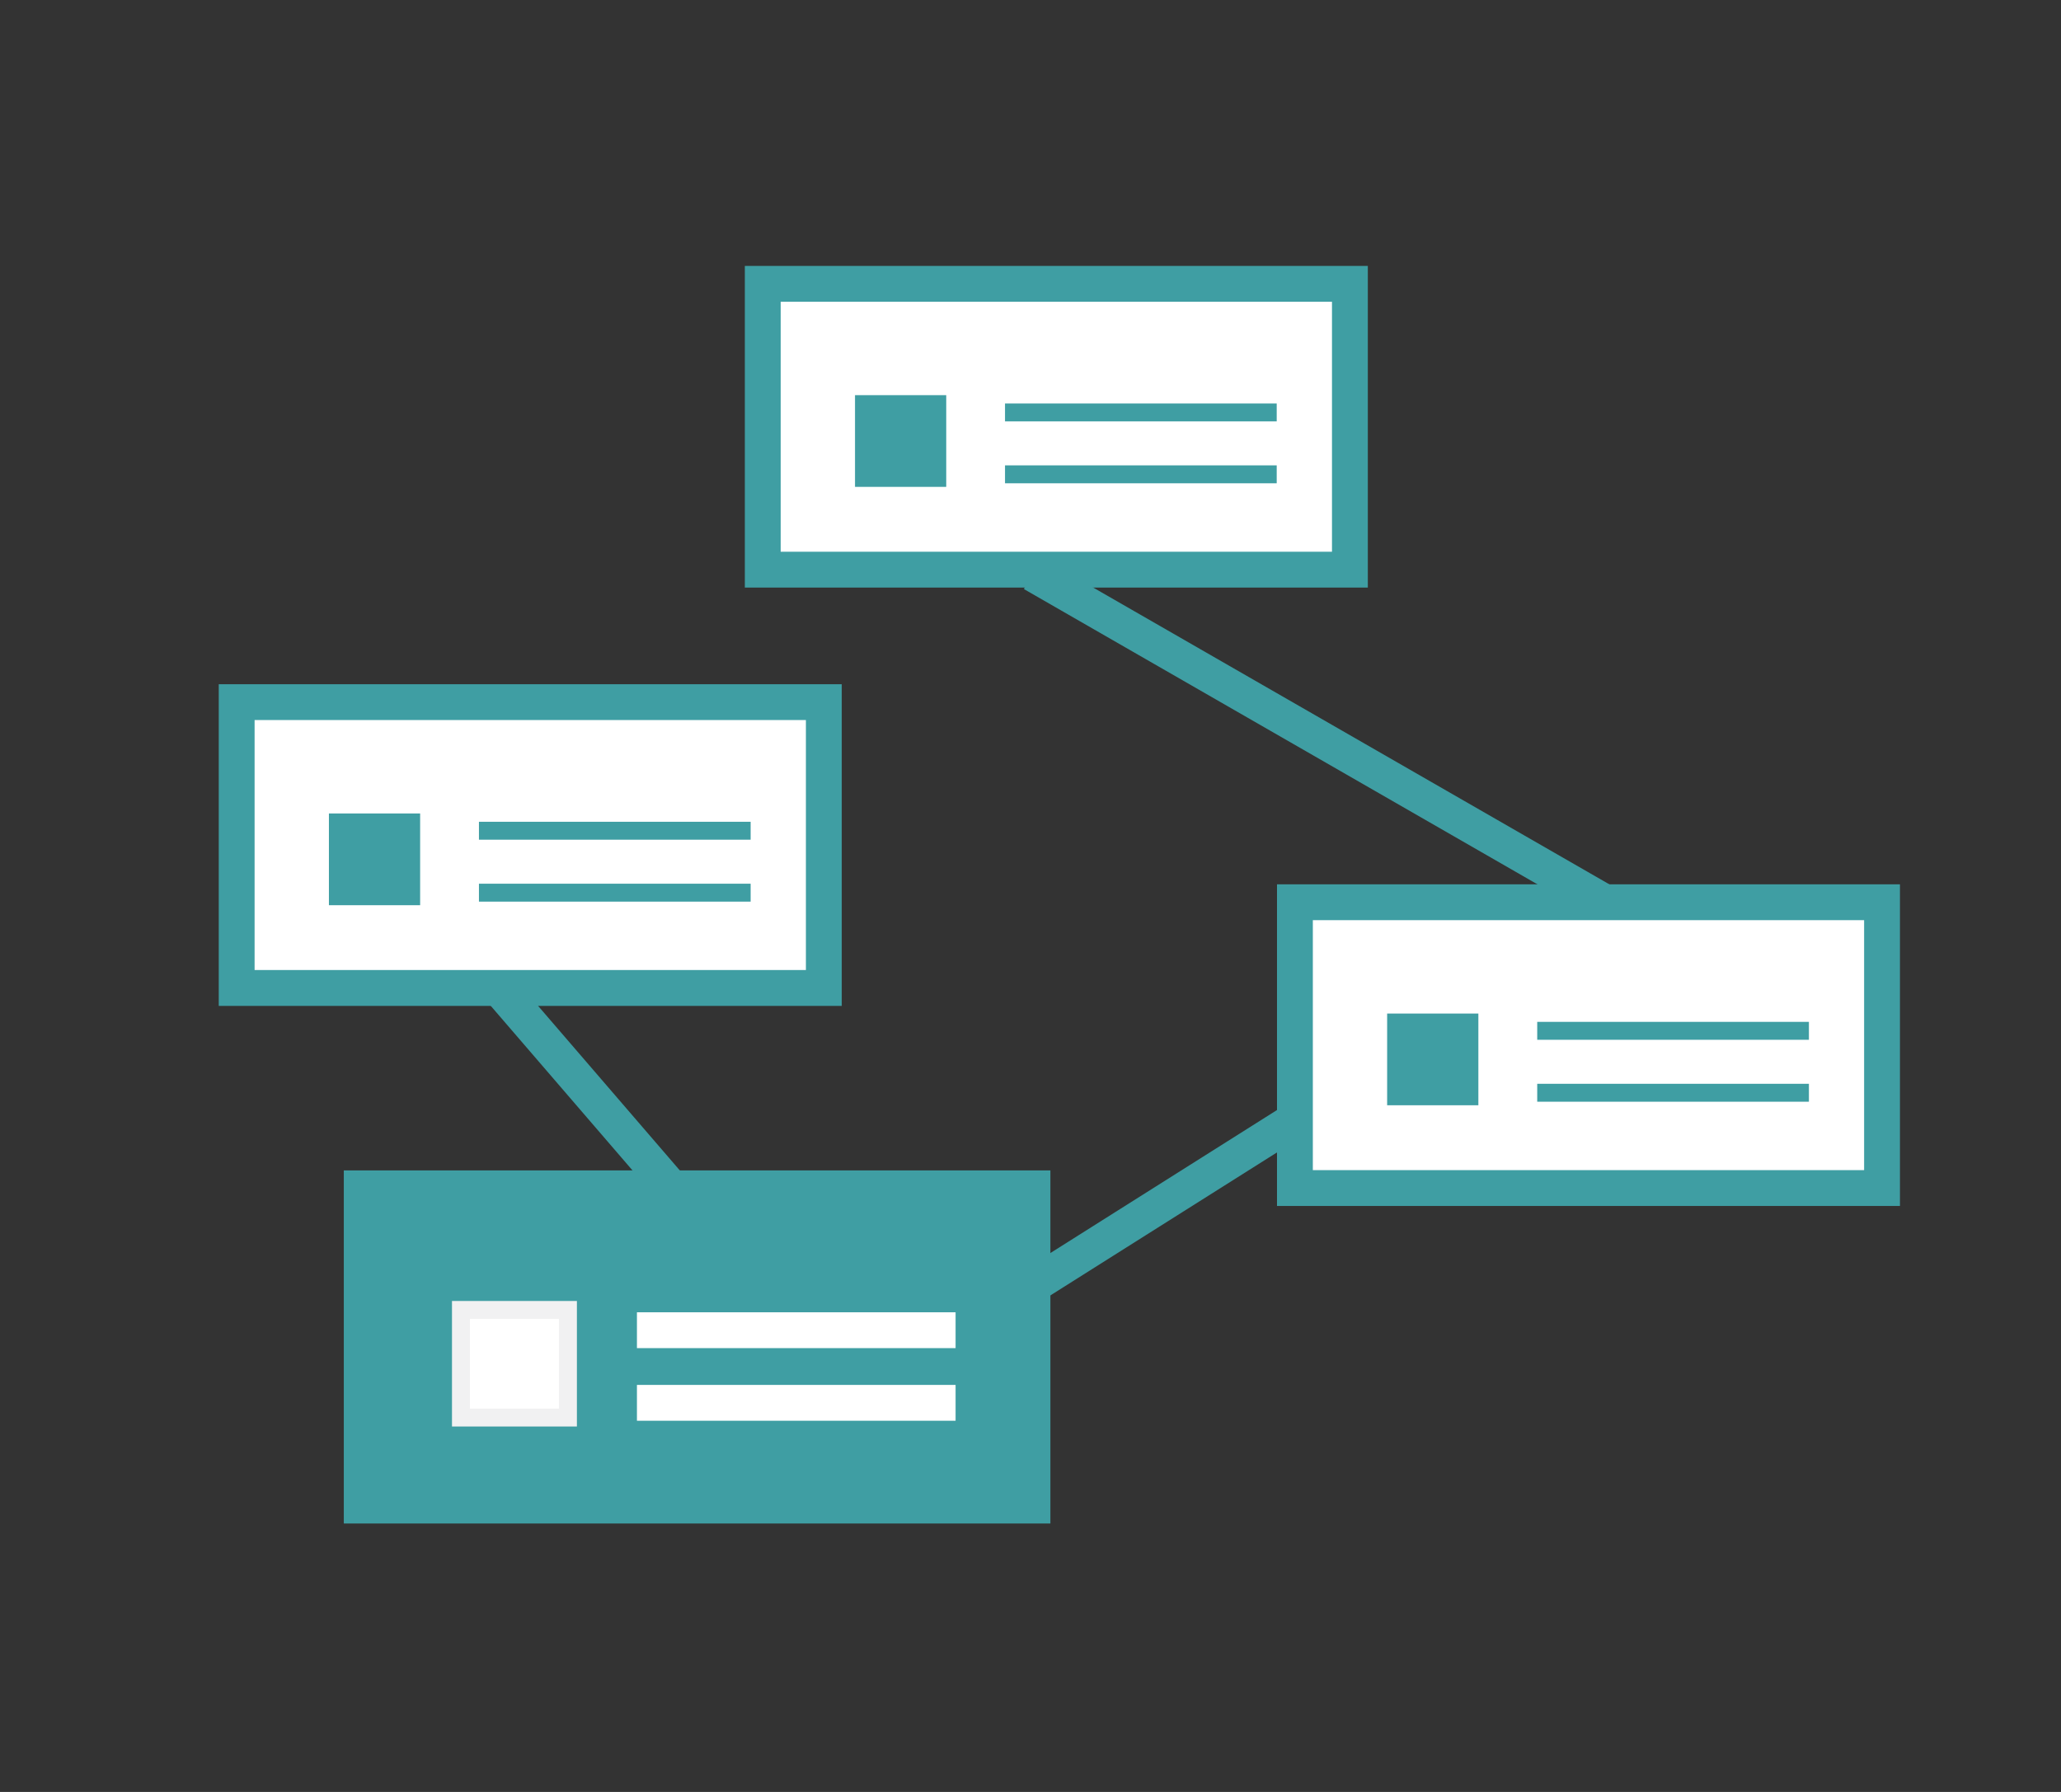 <svg xmlns="http://www.w3.org/2000/svg" width="115" height="100" viewBox="0 0 115 100"><rect x="0" y="0" width="115" height="100" fill="#333333" stroke="none"/><path stroke="#3F9EA3" stroke-width="2" stroke-miterlimit="10" fill="none" d="M92.302 51.944L57.63 32.006M73.813 61.514L52.333 75.07M39.177 68.293l-11.335-13.16"/><path fill="#3F9EA3" stroke="#3F9EA3" stroke-miterlimit="10" d="M19.684 65.815H58.11V84.52H19.684z"/><path stroke="#fff" stroke-width="2" stroke-miterlimit="10" fill="none" d="M53.32 74.233H35.54M53.32 78.286H35.54"/><path fill="#fff" stroke="#F1F1F2" stroke-miterlimit="10" d="M25.72 73.102h5.97v6.005h-5.97z"/><path fill="#fff" stroke="#3F9EA3" stroke-width="2" stroke-miterlimit="10" d="M72.254 50.35h32.76V66.3h-32.76z"/><path stroke="#3F9EA3" stroke-miterlimit="10" fill="none" d="M100.934 57.526h-15.16M100.934 60.982h-15.16"/><path fill="#3F9EA3" d="M77.4 56.562h5.09v5.118H77.4z"/><path fill="#fff" stroke="#3F9EA3" stroke-width="2" stroke-miterlimit="10" d="M42.56 15.84h32.762v15.95H42.56z"/><path stroke="#3F9EA3" stroke-miterlimit="10" fill="none" d="M71.238 23.016h-15.16M71.238 26.47h-15.16"/><path fill="#3F9EA3" d="M47.708 22.052h5.09v5.118h-5.09z"/><path fill="#fff" stroke="#3F9EA3" stroke-width="2" stroke-miterlimit="10" d="M13.206 39.184h32.762v15.95H13.206z"/><path stroke="#3F9EA3" stroke-miterlimit="10" fill="none" d="M41.884 46.36h-15.16M41.884 49.816h-15.16"/><path fill="#3F9EA3" d="M18.353 45.396h5.09v5.12h-5.09z"/></svg>